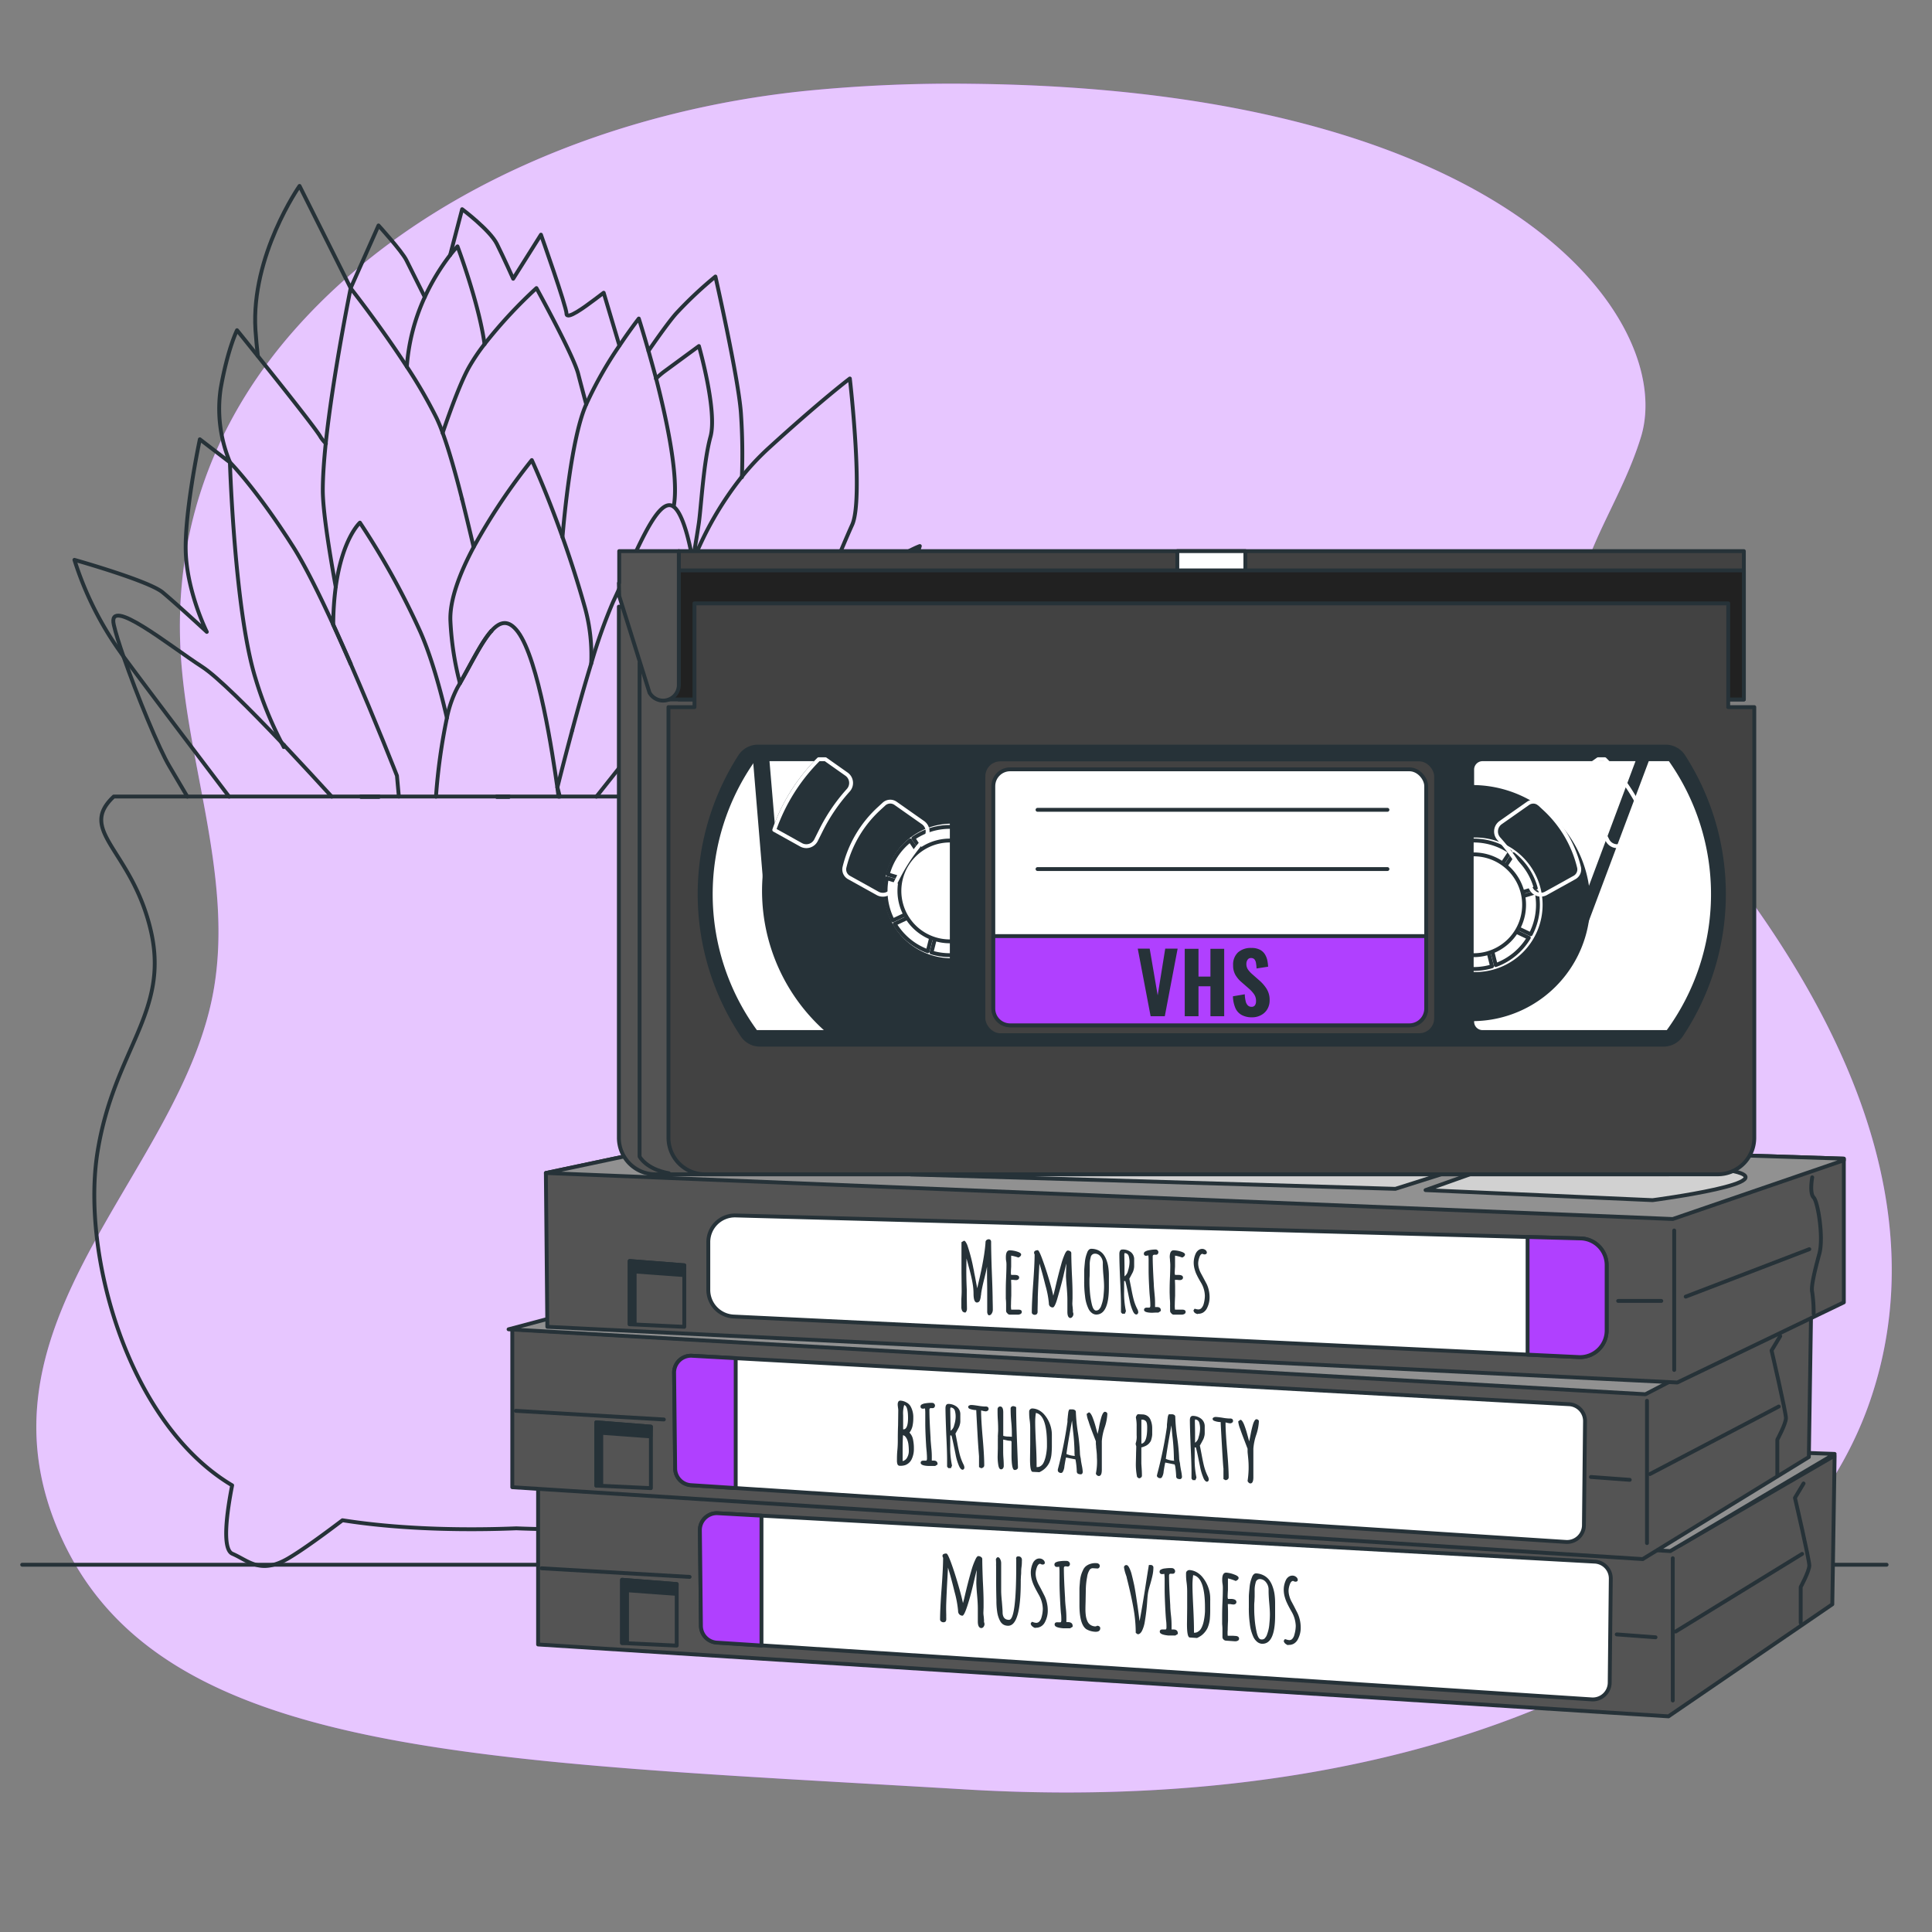 <svg xmlns="http://www.w3.org/2000/svg" viewBox="0 0 500 500"><rect x="0" y="0" width="500" height="500" fill="#808080" stroke="none"/><g id="freepik--background-simple--inject-134"><path d="M76.1,85.5c32.83-37.27,84.12-57.1,132.64-62a382.43,382.43,0,0,1,42.81-1.81c140.89,1.5,182.12,62.2,173.12,91.43s-34.47,47.22,2.25,87.69,77.94,101.17,57,161.88S376,470.6,250.05,463.11s-207.6-8.25-233.83-64.45,31.12-94.78,39.17-143c5-29.87-7.83-60-8.77-89.76C45.61,133.77,57.23,106.93,76.1,85.5Z" style="fill:#B040FF"></path><path d="M76.1,85.5c32.83-37.27,84.12-57.1,132.64-62a382.43,382.43,0,0,1,42.81-1.81c140.89,1.5,182.12,62.2,173.12,91.43s-34.47,47.22,2.25,87.69,77.94,101.17,57,161.88S376,470.6,250.05,463.11s-207.6-8.25-233.83-64.45,31.12-94.78,39.17-143c5-29.87-7.83-60-8.77-89.76C45.61,133.77,57.23,106.93,76.1,85.5Z" style="fill:#fff;opacity:0.7"></path></g><g id="freepik--Floor--inject-134"><line x1="5.74" y1="404.95" x2="488.25" y2="404.95" style="fill:none;stroke:#263238;stroke-linecap:round;stroke-linejoin:round"></line></g><g id="freepik--Plant--inject-134"><line x1="180.72" y1="171.08" x2="180.72" y2="171.07" style="fill:none;stroke:#263238;stroke-linecap:round;stroke-linejoin:round"></line><path d="M192,123.51v0a155,155,0,0,0-.24-16.47c-.6-9-6.61-35.47-6.61-35.47a102.84,102.84,0,0,0-10.22,9.62c-1.75,2-4.61,6-7.1,9.61" style="fill:none;stroke:#263238;stroke-linecap:round;stroke-linejoin:round"></path><path d="M109.93,76.87c-1.81-3.62-4.07-8.14-4.75-9.52-1.2-2.41-7.22-9-7.22-9L90.75,74.56,77.52,48.12s-12.61,18-11.41,37.25c.15,2.25.36,4.51.62,6.75" style="fill:none;stroke:#263238;stroke-linecap:round;stroke-linejoin:round"></path><path d="M116.5,66h0l3.1-11.86s7.21,5.41,9,9,4.21,9,4.21,9L140,60.73s6.61,18.64,6.61,20.44,4.81-1.8,7.22-3.6l2.4-1.81,4.06,13.64h0" style="fill:none;stroke:#263238;stroke-linecap:round;stroke-linejoin:round"></path><line x1="73.47" y1="193.33" x2="73.47" y2="192.8" style="fill:none;stroke:#263238;stroke-linecap:round;stroke-linejoin:round"></line><line x1="119.56" y1="129.14" x2="119.56" y2="129.13" style="fill:none;stroke:#263238;stroke-linecap:round;stroke-linejoin:round"></line><path d="M105.29,94.88h0a51.69,51.69,0,0,1,4.64-18A57.16,57.16,0,0,1,116.5,66h0c1.15-1.46,1.9-2.24,1.9-2.24s5.54,14.65,7,25.31" style="fill:none;stroke:#263238;stroke-linecap:round;stroke-linejoin:round"></path><path d="M131.77,206.18h-3.23m-9.48-29.4c3-5.26,5.59-10.66,8.13-13.5m-36.46,8.47c-1.46-3.36-3-6.77-4.49-10.08m11.87,44.51H93.38m21.17-94.13c2.35-6.9,4.85-13.51,6.85-17.06a50.71,50.71,0,0,1,4-5.94,122.37,122.37,0,0,1,13.43-14.49S148.45,92,149.65,96.8c.38,1.5,1.16,4.45,2.06,7.81M59.3,206.18c-7.37-9.72-21-27.67-27.35-36.29v0c-.23-.34-.47-.65-.69-1a85,85,0,0,1-12-24s19.24,5.41,22.85,8.42,11.41,10.22,11.41,10.22-4.81-9.62-5.41-19.84,3.61-30,3.61-30l7.82,6a35.69,35.69,0,0,1-2.41-19.23c1.81-10.22,4.21-15,4.21-15s2.32,2.86,5.43,6.75c6.14,7.66,15.4,19.31,16.2,20.9a10.49,10.49,0,0,0,1.37,1.68m151.78,58.63c12.47-4.41,18.15-4.41,18.15-4.41s-6,13.22-11.42,21.64c-2.54,3.95-7.06,10.15-11.16,15.62M169.76,98a20.84,20.84,0,0,1,2.12-1.83l9-6.61s4.81,16.84,3,23.44-2.41,18-3,22.24c-.47,3.27-1.29,8-1.63,9.92v0c-.09.43-.15.73-.16.83,0-.08.09-.27.2-.56h0a86.17,86.17,0,0,1,12.65-22v0a66.36,66.36,0,0,1,7-7.47c13.83-12.61,21-18,21-18s3.61,31.25.6,37.86S208,165.92,208,165.92s10.82-12.63,18.62-18,11.43-6.6,11.43-6.6-6.62,21.63-9,25.24c-.45.68-1.15,1.81-2,3.21v0" style="fill:none;stroke:#263238;stroke-linecap:round;stroke-linejoin:round"></path><path d="M154.34,206.18l15.74-19.83s2.94-4.67,7-10.3h0c1.15-1.61,2.38-3.29,3.66-5h0a97.19,97.19,0,0,1,8-9.36,149.36,149.36,0,0,1,16.82-14.43,77.74,77.74,0,0,1,0,28.85,69.33,69.33,0,0,1-2.4,8.89h0c-.78.63-1.58,1.26-2.4,1.93a263.42,263.42,0,0,1-27.13,19.23h19.88" style="fill:none;stroke:#263238;stroke-linecap:round;stroke-linejoin:round"></path><path d="M86.89,151.88c-2-11-3.35-20.3-3.35-25,0-3.43.3-7.63.76-12.15,1.87-17.65,6.45-40.14,6.45-40.14s7.67,9.72,14.54,20.31h0A124.73,124.73,0,0,1,113,108.22a40.38,40.38,0,0,1,1.57,3.83c1.59,4.34,3.3,10.35,5,17.08h0c1,4,2,8.18,3,12.45h0" style="fill:none;stroke:#263238;stroke-linecap:round;stroke-linejoin:round"></path><path d="M148.06,189.06v0" style="fill:none;stroke:#263238;stroke-linecap:round;stroke-linejoin:round"></path><path d="M145.57,139h0c.49-5.84,2.33-25.15,5.88-33.76.08-.2.17-.4.26-.6a100.08,100.08,0,0,1,8.61-15.2h0c2.76-4.14,5-7,5-7s1.08,3.36,2.51,8.4c.61,2.15,1.29,4.61,2,7.24,2.88,11.22,5.88,25.62,4.53,33" style="fill:none;stroke:#263238;stroke-linecap:round;stroke-linejoin:round"></path><path d="M153,171.71v0a46.36,46.36,0,0,0-1.54-14.18c-1.88-6.76-3.94-13.06-5.88-18.52h0c-4.26-12-7.95-19.94-7.95-19.94a157.93,157.93,0,0,0-15.07,22.56h0c-3.51,6.6-6.17,13.49-6,18.9a78.07,78.07,0,0,0,2.47,16.28c3-5.26,5.59-10.66,8.13-13.5" style="fill:none;stroke:#263238;stroke-linecap:round;stroke-linejoin:round"></path><path d="M144.25,203.75a0,0,0,0,0,0,0" style="fill:none;stroke:#263238;stroke-linecap:round;stroke-linejoin:round"></path><line x1="131.77" y1="206.18" x2="128.54" y2="206.18" style="fill:none;stroke:#263238;stroke-linecap:round;stroke-linejoin:round"></line><line x1="98.11" y1="206.18" x2="93.38" y2="206.18" style="fill:none;stroke:#263238;stroke-linecap:round;stroke-linejoin:round"></line><path d="M90.73,171.75c6.53,15,12,29,12,29l.49,5.4" style="fill:none;stroke:#263238;stroke-linecap:round;stroke-linejoin:round"></path><path d="M86.24,161.67c-3.75-8.17-7.51-15.72-10.51-20.39-.65-1-1.27-2-1.89-2.91-8.59-13-14.34-18.74-14.34-18.74s1.2,38.47,6.61,55.89a95.34,95.34,0,0,0,6.68,16.56s0,0,0,0c.22.41.44.84.67,1.23" style="fill:none;stroke:#263238;stroke-linecap:round;stroke-linejoin:round"></path><path d="M115.66,185.79c-1.7-7.36-4-15.73-6.88-22.28a199.58,199.58,0,0,0-15.63-28.25s-4.52,4-6.26,16.62a76.1,76.1,0,0,0-.65,9.79c1.52,3.31,3,6.72,4.49,10.08" style="fill:none;stroke:#263238;stroke-linecap:round;stroke-linejoin:round"></path><line x1="98.11" y1="206.18" x2="93.38" y2="206.18" style="fill:none;stroke:#263238;stroke-linecap:round;stroke-linejoin:round"></line><path d="M177.06,176.05h0a81.4,81.4,0,0,0,3.24-11.93c.6-4.22.15-11.77-1-18.63h0c0-.09,0-.17,0-.26v0c-1.14-6.69-2.91-12.66-5-14.13-4.21-3-10.21,13.22-15.62,24.64a135.09,135.09,0,0,0-5.68,16v0c-1.76,5.74-3.49,11.93-4.93,17.33v0c-2.15,8-3.7,14.23-3.81,14.69a0,0,0,0,0,0,0l.62,2.41" style="fill:none;stroke:#263238;stroke-linecap:round;stroke-linejoin:round"></path><line x1="131.77" y1="206.18" x2="128.54" y2="206.18" style="fill:none;stroke:#263238;stroke-linecap:round;stroke-linejoin:round"></line><path d="M119.06,176.78l-.66,1.15a29.3,29.3,0,0,0-2.74,7.86,151.73,151.73,0,0,0-2.83,20.39" style="fill:none;stroke:#263238;stroke-linecap:round;stroke-linejoin:round"></path><path d="M144.55,206.18c-.1-.84-.2-1.64-.31-2.41-1.2-8.4-4.81-33-10.21-40.26-2.43-3.24-4.62-2.72-6.84-.23" style="fill:none;stroke:#263238;stroke-linecap:round;stroke-linejoin:round"></path><path d="M173.6,206.18A263.42,263.42,0,0,0,200.73,187c.82-.67,1.62-1.3,2.4-1.93h0c10.34-8.17,18.21-12.72,23.84-15.27v0c7.51-3.4,11-3.21,11-3.21s-.65,2.69-1.92,6.81A128.72,128.72,0,0,1,226,197.77a55.18,55.18,0,0,1-5.93,8.41" style="fill:none;stroke:#263238;stroke-linecap:round;stroke-linejoin:round"></path><path d="M48.49,206.18c-1.61-2.71-3.24-5.51-4.61-7.81-2.71-4.51-8.46-18.48-11.93-28.48v0c-1.15-3.33-2.05-6.21-2.49-8.16-1.81-7.82,14.43,5.41,22.83,10.82,3.9,2.5,12.45,11.07,20.51,19.55,0,0,0,0,0,0,.22.24.45.47.67.7,4.7,5,9.17,9.85,12.39,13.38" style="fill:none;stroke:#263238;stroke-linecap:round;stroke-linejoin:round"></path><path d="M207.72,384.08c-.17.11-.35.22-.54.32,1.29,6.55,2.75,16.51-.06,17.71-4.21,1.81-7.2,5.41-14.42,1.21a171.25,171.25,0,0,1-14.07-9.88c-16.52,2.61-34.14,2.53-45,2.09-10.89.44-28.5.52-45-2.09-4.71,3.57-10.4,7.74-14.06,9.88-7.22,4.2-10.22.6-14.43-1.21-2.8-1.2-1.35-11.16-.06-17.71l-.54-.32C33.05,367.85,21,324.58,25.24,298.13S43.88,262.08,39.07,241s-19.24-25.85-9.62-34.86H237.78c9.62,9-4.81,13.82-9.61,34.86s9.61,30.65,13.81,57.09S234.17,367.85,207.72,384.08Z" style="fill:none;stroke:#263238;stroke-linecap:round;stroke-linejoin:round"></path></g><g id="freepik--videotape-4--inject-134"><path d="M139.26,384.7v40.89l292.54,18.6,42.4-29,.6-38.47-40,23.22a22.66,22.66,0,0,1-5.58,1.12C427,401,139.26,384.7,139.26,384.7Z" style="fill:#545454;stroke:#263238;stroke-linecap:round;stroke-linejoin:round"></path><path d="M181.13,396l.27,24.75a4.38,4.38,0,0,0,4.1,4.32L411.93,439.8a4.38,4.38,0,0,0,4.66-4.33l.28-26.9a4.37,4.37,0,0,0-4.13-4.42l-227-12.53A4.38,4.38,0,0,0,181.13,396Z" style="fill:#fff;stroke:#263238;stroke-linecap:round;stroke-linejoin:round"></path><polygon points="175.13 425.88 175.13 409.96 160.99 408.85 160.99 425.21 175.13 425.88" style="fill:none;stroke:#263238;stroke-linecap:round;stroke-linejoin:round"></polygon><polygon points="162.28 425.09 162.28 411.56 175.02 412.49 175.13 409.96 160.99 408.85 160.99 425.21 162.28 425.09" style="fill:#263238;stroke:#263238;stroke-linecap:round;stroke-linejoin:round"></polygon><path d="M197.07,392.25l-11.32-.63a4.38,4.38,0,0,0-4.62,4.42l.27,24.75a4.38,4.38,0,0,0,4.1,4.32l11.57.75Z" style="fill:#B040FF;stroke:#263238;stroke-linecap:round;stroke-linejoin:round"></path><line x1="432.91" y1="403.27" x2="432.91" y2="440.09" style="fill:none;stroke:#263238;stroke-linecap:round;stroke-linejoin:round"></line><line x1="433.66" y1="422.24" x2="466.39" y2="402.15" style="fill:none;stroke:#263238;stroke-linecap:round;stroke-linejoin:round"></line><path d="M466.76,383.92l-2.23,3.72s3.72,16,3.72,17.49-2.23,5.58-2.23,5.58V420" style="fill:none;stroke:#263238;stroke-linecap:round;stroke-linejoin:round"></path><line x1="140.16" y1="405.87" x2="178.47" y2="408.1" style="fill:none;stroke:#263238;stroke-linecap:round;stroke-linejoin:round"></line><line x1="418.41" y1="422.98" x2="428.45" y2="423.73" style="fill:none;stroke:#263238;stroke-linecap:round;stroke-linejoin:round"></line><polygon points="474.8 376.27 199.47 366.5 139.25 384.7 432.27 401.42 474.8 376.27" style="fill:#919191;stroke:#263238;stroke-linecap:round;stroke-linejoin:round"></polygon><polygon points="259.72 374.11 236.09 384.9 360.35 389.73 382.48 380.56 259.72 374.11" style="fill:#d1d1d1;stroke:#263238;stroke-linecap:round;stroke-linejoin:round"></polygon><path d="M387.64,381l-19.54,9.17,58.25,3.37s36.51-6.27,19.18-10.13Z" style="fill:#d1d1d1;stroke:#263238;stroke-linecap:round;stroke-linejoin:round"></path><path d="M254.85,373.46l-53.42-3s-21.38,2.91-28,5.82.74,5.81,9.22,5.81,48.67,2.33,48.67,2.33Z" style="fill:#d1d1d1;stroke:#263238;stroke-linecap:round;stroke-linejoin:round"></path><path d="M253.06,419.61v-3.35c0-.87-.06-2-.19-3.44-.14-1.59-.2-2.69-.2-3.28l.05-1.62c0-.47.05-1,.05-1.59-.07.22-.36,1.4-.86,3.55s-1,4-1.57,5.75-1,2.53-1.28,2.51a1.2,1.2,0,0,1-.8-.36,1.18,1.18,0,0,1-.3-.84,27.76,27.76,0,0,0-.93-5q-.93-3.81-1.69-6.24l-.16,2.95c-.14,2.48-.23,4.55-.29,6.2s0,2.71,0,3.3a2.38,2.38,0,0,0,0,.39V419a1,1,0,0,1-.18.65.83.83,0,0,1-.69.18.8.8,0,0,1-.49-.23.6.6,0,0,1-.24-.45q0-2.67.39-8t.4-8a.88.88,0,0,1-.16-.51.48.48,0,0,1,.3-.46,1.37,1.37,0,0,1,.72-.12c.23,0,.65.86,1.26,2.54s1.22,3.59,1.83,5.7,1,3.65,1.18,4.58c.14-.46.25-.89.34-1.28l.15-.62q.84-3.6,1.68-6.5a17.25,17.25,0,0,1,1-2.76c.31-.71.6-1.06.86-1a1.19,1.19,0,0,1,.67.24.63.63,0,0,1,.3.53c0,1.26.05,3.14.15,5.66.13,2.35.19,4.17.19,5.46l0,1.38-.05,1.38a7,7,0,0,0,.08.95l.08.92c0,.16,0,.28,0,.37s0,.14,0,.16a1.87,1.87,0,0,1,.13.51,1.19,1.19,0,0,1-.26.76.71.71,0,0,1-.63.3Q253.06,421.23,253.06,419.61Z" style="fill:#263238"></path><path d="M259.68,420.44a2.37,2.37,0,0,1-.81-.85,7.08,7.08,0,0,1-.81-2.54,18.55,18.55,0,0,1-.19-2.89q-.08-2.84-.08-6.91l0-2a3.19,3.19,0,0,1,0-.52c0-.67-.05-1.07-.05-1.21.16-.36.34-.53.55-.51s.4.18.56.51a2.18,2.18,0,0,1,.25,1v7.12q0,1.05.18,2.79c.12,1.43.19,2.36.19,2.78,0,1.29.55,2,1.64,2q1.89.14,1.89-13.95v-1.7a.75.75,0,0,1,.12-.66.75.75,0,0,1,.56-.1.75.75,0,0,1,.53.23.86.86,0,0,1,.25.48,3.77,3.77,0,0,1,0,.6c0,.28,0,.72-.08,1.33a9.43,9.43,0,0,0-.1,1.3,8.49,8.49,0,0,1-.06,1.07l-.05,1.09v.21a.88.88,0,0,1,0,.24q0,11.61-3.38,11.39A2.36,2.36,0,0,1,259.68,420.44Z" style="fill:#263238"></path><path d="M267.12,420.86a1.09,1.09,0,0,1-.38-.7l.29-.43a2.05,2.05,0,0,1,.5.14,3.45,3.45,0,0,0,.6.12,1.06,1.06,0,0,0,.85-.36,2.44,2.44,0,0,0,.56-1.06,8.35,8.35,0,0,0,.34-2.23,7.74,7.74,0,0,0-1.1-3.71l-.29-.52c-.33-.6-.61-1.13-.83-1.6a9.93,9.93,0,0,1-.58-1.5,7.17,7.17,0,0,1-.31-2.07,6,6,0,0,1,.52-2.37,2.23,2.23,0,0,1,.75-.93,1.59,1.59,0,0,1,1.08-.3,1.51,1.51,0,0,1,.88.36,1,1,0,0,1,.4.75.4.4,0,0,1-.18.35.7.7,0,0,1-.44.1,1,1,0,0,1-.55-.2c-.39,0-.69.32-.92,1a5.2,5.2,0,0,0-.29,1.5,5.32,5.32,0,0,0,.24,1.55,7.77,7.77,0,0,0,.6,1.44l.58,1.08.91,1.79a8.07,8.07,0,0,1,.59,1.74,8.9,8.9,0,0,1,.22,2,6.3,6.3,0,0,1-.73,3,2.67,2.67,0,0,1-1,1.1,2.52,2.52,0,0,1-1.48.35v.08A2,2,0,0,1,267.12,420.86Z" style="fill:#263238"></path><path d="M272.94,420.42q0-.63.81-.57l.29,0,.26,0c.14,0,.24,0,.29-.11a1,1,0,0,0,.08-.46c0-.3,0-.76-.05-1.39-.06-.43-.12-1.18-.19-2.27q-.23-4-.23-6.06c0-.48,0-.93,0-1.33l0-1.33a11.54,11.54,0,0,0-.08-1.45,2.29,2.29,0,0,1-.6.07.6.6,0,0,1-.63-.67.62.62,0,0,1,.39-.53,2.75,2.75,0,0,1,1-.27,9.37,9.37,0,0,1,1.86-.08.85.85,0,0,1,.76.78.73.73,0,0,1-.17.49.52.52,0,0,1-.44.18.92.92,0,0,1-.26-.05h-.21a.53.53,0,0,0-.38.09.65.65,0,0,0-.11.43q0,2.54.31,7.66,0,.94.21,2.79a22.13,22.13,0,0,1,.13,2.46v1a3.17,3.17,0,0,1,.52,0c.74.05,1.1.38,1.1,1V421l-.65.4a.87.87,0,0,0-.17,0l-.54,0c-.56,0-.91,0-1.07,0C273.7,421.26,272.94,421,272.94,420.42Z" style="fill:#263238"></path><path d="M282.11,422.06a4.83,4.83,0,0,1-1-.45q-1.75-1.25-1.75-6.27V413.2c0-.7,0-1.32,0-1.87s.06-1.15.11-1.79a9.49,9.49,0,0,1,.24-1.64,7.14,7.14,0,0,1,.52-1.42,2.84,2.84,0,0,1,.77-1.12,3.52,3.52,0,0,1,1.19-.63,4,4,0,0,1,1.62-.18.94.94,0,0,1,.6.23.63.63,0,0,1,.21.48.64.64,0,0,1-.17.46.55.55,0,0,1-.4.21l-1.23-.08a1,1,0,0,0-.92.59,4.49,4.49,0,0,0-.55,1.66,19.45,19.45,0,0,0-.34,3.12v.13l-.05,2.51c0,.74-.05,1.59-.05,2.53A12.25,12.25,0,0,0,281,418a5.15,5.15,0,0,0,.44,1.6,2.14,2.14,0,0,0,1.07,1.09,2.48,2.48,0,0,0,.87.22.9.9,0,0,0,.57-.17,1,1,0,0,1,.57.18.55.55,0,0,1,.22.45c0,.68-.48,1-1.44.92A5.3,5.3,0,0,1,282.11,422.06Z" style="fill:#263238"></path><path d="M293.93,422.59a36.35,36.35,0,0,0-.57-6.27q-.56-3.26-1.76-8c0-.18-.12-.46-.24-.83a9.41,9.41,0,0,1-.47-1.89.54.54,0,0,1,.2-.41.58.58,0,0,1,.43-.15c.26,0,.5.25.73.71a8.19,8.19,0,0,1,.63,1.73q.28,1.08.63,2.67c.21,1,.46,2.55.76,4.63l.15,1,.32,2.35c.07.65.13,1.12.18,1.4.37-1.89.84-4.64,1.41-8.22.47-3.08.81-5.17,1-6.29l.57,0a.69.69,0,0,1,.42.2.61.61,0,0,1,.18.42,9.72,9.72,0,0,1-.22,2c-.15.72-.37,1.57-.66,2.56s-.41,1.5-.49,1.93-.15,1.12-.22,2.05a51.05,51.05,0,0,1-.66,5.64,8.06,8.06,0,0,1-.75,2.33c-.32.55-.68.81-1.08.79Z" style="fill:#263238"></path><path d="M300.15,422.28q0-.63.81-.57l.29,0,.26,0c.14,0,.24,0,.29-.11a1,1,0,0,0,.08-.46c0-.3,0-.76-.05-1.39-.06-.43-.12-1.18-.19-2.27q-.22-4-.23-6.06c0-.48,0-.93,0-1.33l0-1.33a11.54,11.54,0,0,0-.08-1.45,2.85,2.85,0,0,1-.6.07.6.6,0,0,1-.63-.67.61.61,0,0,1,.4-.53,2.64,2.64,0,0,1,1-.27,9.37,9.37,0,0,1,1.86-.08.85.85,0,0,1,.76.78.73.73,0,0,1-.17.49.52.52,0,0,1-.44.18.92.92,0,0,1-.26,0h-.21a.53.53,0,0,0-.38.09.65.65,0,0,0-.11.43q0,2.54.31,7.66,0,.94.21,2.79a22.13,22.13,0,0,1,.13,2.46v1a3.17,3.17,0,0,1,.52,0c.74,0,1.1.38,1.1,1v.16l-.65.4H304l-.54,0c-.56,0-.91,0-1.07,0C300.91,423.12,300.15,422.81,300.15,422.28Z" style="fill:#263238"></path><path d="M307.19,420.3l.05-4.13c0-1.22,0-2.59,0-4.1,0-.56,0-1.43-.16-2.6s-.13-2.06-.13-2.34a.73.73,0,0,1,.29-.58.84.84,0,0,1,.63-.22,4.31,4.31,0,0,1,1.76.52,5.41,5.41,0,0,1,1.51,1.24,8.89,8.89,0,0,1,1.83,3.64,8,8,0,0,1,.23,1.92,6.22,6.22,0,0,1,0,.63l0,.7v1.44a25.94,25.94,0,0,1-.1,2.64,8.17,8.17,0,0,1-.6,2.28A5.5,5.5,0,0,1,311,423.2a6.56,6.56,0,0,1-1.21.71l-1.88-.13C307.42,423.75,307.19,422.59,307.19,420.3Zm2.8,2a2.17,2.17,0,0,0,.76-.69,4.74,4.74,0,0,0,.48-1,7.15,7.15,0,0,0,.33-1.22,15.46,15.46,0,0,0,.29-2.39c0-.2,0-.51,0-.91,0-5.27-1-8.08-3.06-8.45a18,18,0,0,0-.18,2.71c0,1.1.07,3,.21,5.77q.18,3.64.18,5.79v.63A1.63,1.63,0,0,0,310,422.31Z" style="fill:#263238"></path><path d="M316.68,424.33a.88.88,0,0,1-.31-.6v-1.2c0-.16,0-.34,0-.55,0-.37,0-.93-.08-1.68l0-1.68c0-.86,0-2.13.08-3.82.07-1.51.1-2.78.1-3.81,0-.24,0-.61-.08-1.1s-.08-.88-.08-1.11c0-1.24.37-1.83,1.1-1.78a7.27,7.27,0,0,1,2,.48c.76.27,1.14.57,1.14.88a.6.6,0,0,1-.22.47,1.46,1.46,0,0,1-.54.32,11.45,11.45,0,0,0-2-.66c0,.26,0,.64,0,1.13,0,.7,0,1.32,0,1.88-.06.83-.08,1.46-.08,1.88l.08.42h.41c.14,0,.32,0,.53,0,.83.05,1.25.33,1.25.81a.57.57,0,0,1-.23.47.9.9,0,0,1-.6.16,4.54,4.54,0,0,1-.74-.11l-.65,0c0,.46.05,1.12.05,2s0,1.66,0,2.35c-.06,1.07-.08,1.86-.08,2.38a7.41,7.41,0,0,0,0,1.47l.86,0c.3,0,.66,0,1.08.05.66,0,1,.28,1,.7a.56.56,0,0,1-.33.53,1.44,1.44,0,0,1-.8.15l-2.22-.16A.92.92,0,0,1,316.68,424.33Z" style="fill:#263238"></path><path d="M325.32,424.88a3.69,3.69,0,0,1-.94-1.23,11,11,0,0,1-.94-3.54,26.13,26.13,0,0,1-.24-3.45,3.74,3.74,0,0,1,0-.52v-.47c0-.09,0-.13,0-.13v-.47l0-1.83c0-.56.09-1.44.21-2.66a8.83,8.83,0,0,1,.6-2.39,1.84,1.84,0,0,1,.47-.77.89.89,0,0,1,.66-.23,4.81,4.81,0,0,1,1.88.51,4.3,4.3,0,0,1,1.41,1.16,6.27,6.27,0,0,1,.89,1.67,9.88,9.88,0,0,1,.53,2.06,17.48,17.48,0,0,1,.15,2.34v.21q0,.81,0,1.47l0,1.49c0,5-1.16,7.46-3.5,7.3A2.22,2.22,0,0,1,325.32,424.88Zm2-.91a2.25,2.25,0,0,0,.6-1,9.82,9.82,0,0,0,.6-2.84,22.87,22.87,0,0,0,.13-2.29c0-.79-.06-1.82-.18-3.1s-.16-2.36-.16-3v-.47a3,3,0,0,0-.67-1.78,2.06,2.06,0,0,0-1.5-.83,1.09,1.09,0,0,0-1.18.94,6.92,6.92,0,0,0-.26,2.07q0,.51,0,.84v.71l-.05,1.2a10.93,10.93,0,0,0-.06,1.2c0,.94,0,1.88.08,2.8a24.56,24.56,0,0,0,.52,3.86c.28,1.31.69,2,1.23,2A1.13,1.13,0,0,0,327.34,424Z" style="fill:#263238"></path><path d="M332.61,425.34a1.07,1.07,0,0,1-.38-.71l.29-.42a1.91,1.91,0,0,1,.5.13,3.45,3.45,0,0,0,.6.12,1,1,0,0,0,.85-.36A2.38,2.38,0,0,0,335,423a8.28,8.28,0,0,0,.34-2.22,7.81,7.81,0,0,0-1.1-3.72l-.29-.51c-.33-.6-.61-1.13-.83-1.6a9.66,9.66,0,0,1-.58-1.51,7.05,7.05,0,0,1-.31-2.06,5.94,5.94,0,0,1,.52-2.37,2.21,2.21,0,0,1,.74-.93,1.7,1.7,0,0,1,1.09-.31,1.51,1.51,0,0,1,.88.36,1,1,0,0,1,.4.75.4.4,0,0,1-.18.36.79.79,0,0,1-.45.1,1.12,1.12,0,0,1-.54-.2c-.39,0-.69.31-.92,1a5.2,5.2,0,0,0-.29,1.5,5.25,5.25,0,0,0,.24,1.54,6.22,6.22,0,0,0,.6,1.44l.58,1.09.91,1.79a8.65,8.65,0,0,1,.59,1.74,8.9,8.9,0,0,1,.22,2,6.26,6.26,0,0,1-.73,3,2.76,2.76,0,0,1-1,1.11,2.45,2.45,0,0,1-1.48.34v.08A1.77,1.77,0,0,1,332.61,425.34Z" style="fill:#263238"></path></g><g id="freepik--videotape-3--inject-134"><path d="M132.58,344v40.89l292.55,18.6,43-26.41.59-38.47L428.1,359.17a22.66,22.66,0,0,1-5.58,1.12C420.29,360.29,132.58,344,132.58,344Z" style="fill:#545454;stroke:#263238;stroke-linecap:round;stroke-linejoin:round"></path><path d="M174.46,355.29l.27,24.75a4.38,4.38,0,0,0,4.1,4.32l226.43,14.69a4.37,4.37,0,0,0,4.66-4.32l.28-26.91a4.36,4.36,0,0,0-4.13-4.41l-227-12.54A4.37,4.37,0,0,0,174.46,355.29Z" style="fill:#fff;stroke:#263238;stroke-linecap:round;stroke-linejoin:round"></path><path d="M232.23,378.82a2.67,2.67,0,0,1-.1-.84c0-.71,0-1.57.1-2.6s.12-1.86.12-2.63,0-2.17.07-3.9l.05-3.88a4.31,4.31,0,0,0-.07-.67l-.07-.62v-.12a1.49,1.49,0,0,1,.17-.83.64.64,0,0,1,.64-.24,3.41,3.41,0,0,1,1.4.44,2.68,2.68,0,0,1,1.1,1,5.74,5.74,0,0,1,.72,3,9.67,9.67,0,0,1-.22,2.21,4.62,4.62,0,0,1-.77,1.63,3.35,3.35,0,0,1,.9,1.68,11,11,0,0,1,.24,2.5,6,6,0,0,1-.52,2.58,3,3,0,0,1-1.72,1.64,4.1,4.1,0,0,1-1.38.18A.64.64,0,0,1,232.23,378.82Zm2.53-1.6a3.33,3.33,0,0,0,.44-1.72,12.38,12.38,0,0,0-.12-1.83,5.31,5.31,0,0,0-.26-1,3.23,3.23,0,0,0-.43-.77,1.22,1.22,0,0,0-.69-.48c-.06.93-.1,2.17-.1,3.71,0,.1,0,.41,0,.93l0,.84a.08.08,0,0,0,0,.07v1.16A1.74,1.74,0,0,0,234.76,377.22ZM235,367c0-2.11-.34-3.24-1-3.37a7.7,7.7,0,0,0-.27,2.64v3.64C234.53,370,235,369,235,367Z" style="fill:#263238"></path><path d="M238.27,378.58c0-.4.26-.58.77-.56l.27,0,.24,0a.27.27,0,0,0,.27-.11.87.87,0,0,0,.08-.44c0-.27,0-.71-.05-1.3,0-.4-.11-1.11-.17-2.12-.15-2.52-.22-4.42-.22-5.69,0-.46,0-.88,0-1.26l0-1.25a10.46,10.46,0,0,0-.07-1.36,2,2,0,0,1-.57.07.54.54,0,0,1-.59-.61.59.59,0,0,1,.37-.5,2.61,2.61,0,0,1,.94-.28,9.17,9.17,0,0,1,1.74-.11.72.72,0,0,1,.51.24.69.69,0,0,1,0,.94.47.47,0,0,1-.41.18.55.55,0,0,1-.24,0H241a.47.47,0,0,0-.36.09.56.56,0,0,0-.11.4q0,2.38.3,7.19c0,.59.09,1.47.19,2.62a19.68,19.68,0,0,1,.13,2.32V378h.49c.69,0,1,.34,1,.91V379l-.61.39h-1.68C239,379.35,238.27,379.07,238.27,378.58Z" style="fill:#263238"></path><path d="M248.06,379.06a14,14,0,0,1-.76-2.67l-.17-.85c-.48-2.36-.78-3.71-.91-4.05h-.3c0,.47,0,.91,0,1.3v1.35a22.37,22.37,0,0,0,.46,5.16l-.27.65-.69,0-.31-.39,0-1.64q0-2.22-.22-6.73-.19-4.8-.2-6.72,0-1.17.81-1.14a3.53,3.53,0,0,1,2.18.8,2.46,2.46,0,0,1,.85,2v1.72a3.13,3.13,0,0,1-.13.84,3.45,3.45,0,0,1-.27.76l-.46.86-.4.72.13.6.34,1.76c.23,1.27.45,2.31.66,3.11a13.43,13.43,0,0,0,.79,2.17l.15.31a2,2,0,0,1,.24.79.64.64,0,0,1-.14.43.45.45,0,0,1-.4.16C248.68,380.27,248.36,379.86,248.06,379.06Zm-1.12-10.23a7.15,7.15,0,0,0,.38-2.23,5.46,5.46,0,0,0-.19-1.48,1.21,1.21,0,0,0-.41-.62,1.23,1.23,0,0,0-.7-.25l-.05.12-.05.22.05,2.9c0,.86.05,1.79.05,2.79A2.27,2.27,0,0,0,246.94,368.83Z" style="fill:#263238"></path><path d="M253.37,379.68l0-1q0-.42,0-.93l0-.84c0-.18-.18-2-.37-5.4s-.31-5.61-.35-6.58a4.78,4.78,0,0,1-1.82-.38.6.6,0,0,1-.27-.46.41.41,0,0,1,.26-.34.94.94,0,0,1,.53-.14c.46,0,1,.09,1.67.18a14.91,14.91,0,0,0,1.67.21h.4c.51,0,.76.23.76.62a.53.53,0,0,1-.25.47.84.84,0,0,1-.56.16,3.7,3.7,0,0,1-.64-.11l-.49-.12,0,.12,0,.12q0,2.19.42,7,.39,4.51.39,7a.64.64,0,0,1-.26.5.82.82,0,0,1-.58.2Z" style="fill:#263238"></path><path d="M261.78,376.43l0-1.4,0-1.13v-.32c0-.13,0-.28,0-.46a.19.19,0,0,0-.07-.13.19.19,0,0,1-.07-.13v0a1.34,1.34,0,0,1-.45,0,4.05,4.05,0,0,1-.78-.14l-.79-.16v2.83c0,.42,0,1.1.07,2s.08,1.57.08,2a1,1,0,0,1-.2.62.57.57,0,0,1-.52.25c-.31,0-.53-.33-.66-.94a12.49,12.49,0,0,1-.2-2.45l.05-2q0-.84,0-1.77v-.77a2.66,2.66,0,0,0,0-.51v-.13l.08-1.42c0-.62,0-1.55-.08-2.78s-.07-2.16-.07-2.78a.69.69,0,0,1,.2-.51.6.6,0,0,1,.49-.2c.52,0,.78.53.78,1.52l0,3c0,.92,0,1.94,0,3.07a4.5,4.5,0,0,0,1.32.19l.91.05a.79.79,0,0,0,0-.3c0-.78,0-1.95-.15-3.49s-.17-2.63-.17-3.53a.54.54,0,0,1,.21-.44.7.7,0,0,1,.51-.16,1.49,1.49,0,0,1,.49.14l.22.11q0,3.5.24,9.33l.23,6.24a.6.6,0,0,1-.26.52.9.9,0,0,1-.6.17C262.06,380.5,261.78,379.14,261.78,376.43Z" style="fill:#263238"></path><path d="M266.57,377.65l.05-3.88c0-1.15,0-2.43,0-3.86,0-.52,0-1.34-.15-2.44s-.12-1.93-.12-2.2a.71.71,0,0,1,.27-.55.79.79,0,0,1,.59-.21,3.87,3.87,0,0,1,1.66.46,4.79,4.79,0,0,1,1.41,1.14,8.06,8.06,0,0,1,1.72,3.38,7.51,7.51,0,0,1,.22,1.8c0,.21,0,.41,0,.59l0,.66v1.36a22.82,22.82,0,0,1-.1,2.47,7.12,7.12,0,0,1-.56,2.16,5.17,5.17,0,0,1-1.43,1.78A6,6,0,0,1,269,381l-1.77-.09C266.79,380.88,266.57,379.8,266.57,377.65Zm2.63,1.84a2.18,2.18,0,0,0,.72-.67,4.93,4.93,0,0,0,.45-1,7.91,7.91,0,0,0,.31-1.15,13.84,13.84,0,0,0,.27-2.25c0-.2,0-.48,0-.86,0-4.95-1-7.58-2.87-7.89a16.08,16.08,0,0,0-.17,2.55c0,1,.06,2.84.19,5.42.12,2.28.17,4.1.17,5.44v.59A1.59,1.59,0,0,0,269.2,379.49Z" style="fill:#263238"></path><path d="M278.94,381.38a.73.73,0,0,1-.27-.65,20.43,20.43,0,0,0-.25-2.52l-.09-.52-2.44-.49c-.1.37-.24,1.13-.42,2.26A3.36,3.36,0,0,1,275,381a.58.58,0,0,1-.5.2A1,1,0,0,1,274,381a.59.59,0,0,1-.24-.47l0-.12,0-.1A107.27,107.27,0,0,0,276.26,368c0-.07,0-.18,0-.33s0-.38.05-.68c.05-.6.11-1.08.16-1.44a1.77,1.77,0,0,1,.29-.8l.83,0a1.12,1.12,0,0,1,.59.19.54.54,0,0,1,.25.47A45.08,45.08,0,0,0,279,371a49.05,49.05,0,0,1,.5,5.33,5.86,5.86,0,0,0,.12.77,4.72,4.72,0,0,1,.12.75c0,.11.08.61.25,1.48a11,11,0,0,1,.22,1.54v0c0,.36-.13.59-.39.67A1.71,1.71,0,0,1,278.94,381.38Zm-.86-5.5a52.4,52.4,0,0,0-.39-5.67l-.25-2.57c-.7,3.81-1.19,6.7-1.45,8.65a6.14,6.14,0,0,0,2.16.5A4.74,4.74,0,0,1,278.08,375.88Z" style="fill:#263238"></path><path d="M283.61,381.36a15.8,15.8,0,0,0,.27-4.16,16.09,16.09,0,0,0-.12-1.88l-.08-.71c0-.45-.07-.79-.07-1V373l-.9-2.33c-.43-1.13-.78-2.08-1-2.85a6.92,6.92,0,0,1-.47-1.79v-.13l.57-.39c.28.05.57.43.88,1.13a23.17,23.17,0,0,1,.88,2.65c.31,1.14.47,1.75.47,1.82a18.17,18.17,0,0,0,.4-1.83,24.64,24.64,0,0,1,.66-2.74c.28-.79.57-1.18.86-1.17a.72.72,0,0,1,.43.17.47.47,0,0,1,.19.38,13,13,0,0,1-.69,3.51,14.17,14.17,0,0,0-.74,3.55v7.4c0,1.1-.27,1.63-.81,1.61A.87.87,0,0,1,283.61,381.36Z" style="fill:#263238"></path><path d="M294.28,382.25a16.21,16.21,0,0,1-.32-3.63l.05-2.18c0-.65.05-1.38.05-2.19a1.59,1.59,0,0,1-.15-.62v-.07a5.39,5.39,0,0,0,.25-2.11l0-1.12c0-.36,0-.77,0-1.21a10.58,10.58,0,0,0-.2-2.29,1.51,1.51,0,0,1,.25-.59.45.45,0,0,1,.41-.24l1.09.05a2.36,2.36,0,0,1,1.2.37,2.13,2.13,0,0,1,.79.91,5.52,5.52,0,0,1,.49,2.41c0,.65,0,1.17,0,1.55a5.57,5.57,0,0,1-.25,1.29,1.51,1.51,0,0,1-.21.51,5.15,5.15,0,0,1-.38.49,3,3,0,0,1-1.13.73,3.73,3.73,0,0,1-.84.28v2.63l0,1.58.05.76c.07.92.1,1.7.1,2.34a.58.58,0,0,1-.25.49.81.81,0,0,1-.56.19Zm2.61-12.75a6.16,6.16,0,0,0-.08-1.11,1.73,1.73,0,0,0-.19-.49,1.08,1.08,0,0,0-.37-.33,1.34,1.34,0,0,0-.59-.17s-.09,0-.27,0v1.4c0,1,0,1.83,0,2.58s0,1.41,0,1.68v.56C296.4,373.48,296.89,372.12,296.89,369.5Z" style="fill:#263238"></path><path d="M304.66,382.64a.73.73,0,0,1-.27-.65,22.68,22.68,0,0,0-.25-2.52L304,379l-2.43-.49c-.1.37-.24,1.13-.42,2.26a3.33,3.33,0,0,1-.47,1.58.56.56,0,0,1-.49.2.91.91,0,0,1-.54-.21.6.6,0,0,1-.25-.47l.05-.12,0-.1A107.27,107.27,0,0,0,302,369.26a2.33,2.33,0,0,1,0-.33c0-.16,0-.38.05-.68.05-.6.1-1.08.16-1.44a1.9,1.9,0,0,1,.28-.8l.84,0a1.15,1.15,0,0,1,.59.19.55.55,0,0,1,.24.47,45.38,45.38,0,0,0,.52,5.58,48.29,48.29,0,0,1,.49,5.33,5,5,0,0,0,.13.77,4.72,4.72,0,0,1,.12.75c0,.11.08.61.24,1.48a11.61,11.61,0,0,1,.23,1.54v0a.62.62,0,0,1-.4.67A1.67,1.67,0,0,1,304.66,382.64Zm-.86-5.5a52.8,52.8,0,0,0-.4-5.67l-.24-2.57c-.71,3.81-1.19,6.7-1.45,8.65a6.07,6.07,0,0,0,2.16.5A4.74,4.74,0,0,1,303.8,377.14Z" style="fill:#263238"></path><path d="M311.32,382.16a14,14,0,0,1-.76-2.67l-.18-.85q-.7-3.54-.9-4.05h-.3c0,.47,0,.91,0,1.3v1.35a22.37,22.37,0,0,0,.46,5.16l-.27.65-.69,0-.32-.39,0-1.64q0-2.22-.22-6.72-.19-4.81-.2-6.73,0-1.17.81-1.14a3.53,3.53,0,0,1,2.18.8,2.48,2.48,0,0,1,.85,2v1.72a3.13,3.13,0,0,1-.13.84,3.45,3.45,0,0,1-.27.76l-.46.86-.4.72.13.6.34,1.76c.23,1.27.45,2.31.66,3.11a13.43,13.43,0,0,0,.79,2.17l.15.31a2,2,0,0,1,.24.8.68.68,0,0,1-.14.42.45.45,0,0,1-.4.16C311.94,383.37,311.61,383,311.32,382.16Zm-1.12-10.23a7.45,7.45,0,0,0,.38-2.23,5.09,5.09,0,0,0-.2-1.48,1.14,1.14,0,0,0-.4-.62,1.23,1.23,0,0,0-.7-.25l0,.12-.05.22.05,2.91c0,.85,0,1.78,0,2.78A2.27,2.27,0,0,0,310.2,371.93Z" style="fill:#263238"></path><path d="M316.63,382.78l0-1q0-.42,0-.93l0-.84c-.05-.18-.18-2-.37-5.4s-.32-5.61-.35-6.58a4.73,4.73,0,0,1-1.82-.38.6.6,0,0,1-.27-.46.41.41,0,0,1,.26-.34.94.94,0,0,1,.53-.14c.46,0,1,.09,1.67.18a12.89,12.89,0,0,0,1.67.21h.4c.5,0,.76.23.76.62a.53.53,0,0,1-.25.47.84.84,0,0,1-.56.16,3.7,3.7,0,0,1-.64-.11l-.49-.12,0,.12,0,.12q0,2.19.41,7,.4,4.51.4,7a.63.63,0,0,1-.26.5.84.84,0,0,1-.58.2Z" style="fill:#263238"></path><path d="M322.87,383.29a23.53,23.53,0,0,0,.15-6l-.07-.72c-.05-.45-.08-.78-.08-1v-.64l-.89-2.33c-.44-1.14-.79-2.09-1.05-2.86a6.92,6.92,0,0,1-.47-1.79v-.12l.57-.39c.28,0,.57.42.89,1.12a24.2,24.2,0,0,1,.87,2.65c.32,1.15.48,1.76.48,1.82.06-.18.19-.78.39-1.82a27.33,27.33,0,0,1,.66-2.75c.28-.79.57-1.18.86-1.16a.71.71,0,0,1,.44.17.47.47,0,0,1,.18.37,12.91,12.91,0,0,1-.69,3.51,14.26,14.26,0,0,0-.74,3.55v7.4c0,1.1-.27,1.64-.81,1.61Q323.14,383.85,322.87,383.29Z" style="fill:#263238"></path><polygon points="168.45 385.13 168.45 369.22 154.32 368.1 154.32 384.47 168.45 385.13" style="fill:none;stroke:#263238;stroke-linecap:round;stroke-linejoin:round"></polygon><polygon points="155.61 384.34 155.61 370.81 168.35 371.74 168.45 369.22 154.32 368.1 154.32 384.47 155.61 384.34" style="fill:#263238;stroke:#263238;stroke-linecap:round;stroke-linejoin:round"></polygon><path d="M190.4,351.5l-11.33-.63a4.37,4.37,0,0,0-4.61,4.42l.27,24.75a4.38,4.38,0,0,0,4.1,4.32l11.57.75Z" style="fill:#B040FF;stroke:#263238;stroke-linecap:round;stroke-linejoin:round"></path><line x1="426.24" y1="362.52" x2="426.24" y2="399.35" style="fill:none;stroke:#263238;stroke-linecap:round;stroke-linejoin:round"></line><line x1="426.99" y1="381.49" x2="460.34" y2="364.01" style="fill:none;stroke:#263238;stroke-linecap:round;stroke-linejoin:round"></line><path d="M460.72,345.79l-2.24,3.72s3.72,16,3.72,17.48-2.23,5.58-2.23,5.58v9.3" style="fill:none;stroke:#263238;stroke-linecap:round;stroke-linejoin:round"></path><line x1="133.49" y1="365.12" x2="171.8" y2="367.36" style="fill:none;stroke:#263238;stroke-linecap:round;stroke-linejoin:round"></line><line x1="411.73" y1="382.24" x2="421.78" y2="382.98" style="fill:none;stroke:#263238;stroke-linecap:round;stroke-linejoin:round"></line><polygon points="468.75 338.56 191.83 328.02 131.62 344.02 425.83 360.83 468.75 338.56" style="fill:#919191;stroke:#263238;stroke-linecap:round;stroke-linejoin:round"></polygon><polygon points="251.56 335.99 227.94 345.48 354.2 349.89 374.32 341.66 251.56 335.99" style="fill:#d1d1d1;stroke:#263238;stroke-linecap:round;stroke-linejoin:round"></polygon><path d="M379.49,342.08l-19.55,8.07,58.26,3s36.51-5.52,19.18-8.91Z" style="fill:#d1d1d1;stroke:#263238;stroke-linecap:round;stroke-linejoin:round"></path><path d="M246.7,335.41l-53.42-2.64s-21.38,2.56-28,5.12S166,343,174.48,343s48.67,2,48.67,2Z" style="fill:#d1d1d1;stroke:#263238;stroke-linecap:round;stroke-linejoin:round"></path></g><g id="freepik--videotape-2--inject-134"><polygon points="141.65 343.38 434.08 357.79 477.18 337.05 477.18 299.86 201.16 290.93 141.27 303.57 141.65 343.38" style="fill:#545454;stroke:#263238;stroke-linecap:round;stroke-linejoin:round"></polygon><polygon points="177.09 343.38 177.09 327.46 162.96 326.35 162.96 342.72 177.09 343.38" style="fill:none;stroke:#263238;stroke-linecap:round;stroke-linejoin:round"></polygon><polygon points="164.25 342.59 164.25 329.06 176.98 329.99 177.09 327.46 162.96 326.35 162.96 342.72 164.25 342.59" style="fill:#263238;stroke:#263238;stroke-linecap:round;stroke-linejoin:round"></polygon><polygon points="477.18 300.28 477.18 299.86 201.16 290.93 141.27 303.57 432.91 315.48 477.18 300.28" style="fill:#919191;stroke:#263238;stroke-linecap:round;stroke-linejoin:round"></polygon><polygon points="262.91 296.13 235.76 303.95 361.12 307.67 383.44 300.6 262.91 296.13" style="fill:#d1d1d1;stroke:#263238;stroke-linecap:round;stroke-linejoin:round"></polygon><path d="M388.65,301,368.93,308l58.77,2.6s36.83-4.83,19.35-7.81Z" style="fill:#d1d1d1;stroke:#263238;stroke-linecap:round;stroke-linejoin:round"></path><path d="M251,296.51l-50.22-1.86s-21.57,1.86-28.27,3.72.74,3.72,9.3,3.72,49.1,1.48,49.1,1.48Z" style="fill:#d1d1d1;stroke:#263238;stroke-linecap:round;stroke-linejoin:round"></path><path d="M183.31,321.46v12.36a6.9,6.9,0,0,0,6.57,6.9l218.69,10.49a6.9,6.9,0,0,0,7.23-6.89V327.4a6.91,6.91,0,0,0-6.71-6.9L190.4,314.56A6.89,6.89,0,0,0,183.31,321.46Z" style="fill:#fff;stroke:#263238;stroke-linecap:round;stroke-linejoin:round"></path><path d="M255.64,340.13a1.36,1.36,0,0,1-.15-.71l0-3.64c0-.31,0-.82,0-1.55,0-1.52-.05-3.24-.05-5.16v-1.25c-.15.78-.4,1.89-.76,3.32s-.62,2.68-.76,3.63v.15l-.08.47a4.61,4.61,0,0,1-.24,1.11.82.82,0,0,1-.76.59c-.59,0-.89-.77-.89-2.32a16.09,16.09,0,0,0-.26-2.74c-.17-1-.44-2.17-.82-3.6l-.74-2.75-.05,2.95c0,.88,0,2.57.12,5.06l0,1.67.05,3.37a1.37,1.37,0,0,1-.37.94.9.9,0,0,1-.84-.38,2.14,2.14,0,0,1-.24-1.12l0-2c.05-.88.08-1.55.08-2l-.05-4.75,0-4.77c0-.7,0-1.76,0-3.17l.66-.39a.64.64,0,0,1,.39.28,4.47,4.47,0,0,1,.45.83,44,44,0,0,1,1.59,6.09,9.36,9.36,0,0,1,.2,1.06q.3,1.43.42,2.16l.37,1.9.17-.81.47-2c.26-1.18.48-2.21.65-3.1s.34-1.84.5-2.87c.18-1.23.3-2.26.35-3.08v-.14a.74.74,0,0,1,.29-.51,1,1,0,0,1,.59-.18.53.53,0,0,1,.4.19.64.64,0,0,1,.17.42q0,3,.22,8.83c.08,1.91.14,3.79.17,5.63,0,.83.05,1.89.05,3.17a1.76,1.76,0,0,1-.3,1,.81.81,0,0,1-.66.44A.44.44,0,0,1,255.64,340.13Z" style="fill:#263238"></path><path d="M260.67,339.84a.77.77,0,0,1-.29-.54v-1.13c0-.15,0-.32,0-.52s0-.87-.08-1.57l0-1.58c0-.8,0-2,.07-3.59.06-1.42.1-2.62.1-3.58,0-.23,0-.58-.08-1s-.07-.82-.07-1c0-1.16.34-1.75,1-1.75a6.78,6.78,0,0,1,1.88.32c.72.22,1.07.47,1.07.77a.63.63,0,0,1-.21.45,1.45,1.45,0,0,1-.5.33,10.21,10.21,0,0,0-1.87-.49c0,.25,0,.6,0,1.06q0,1,0,1.77c-.05.78-.07,1.37-.07,1.77l.07.39.39,0a3.53,3.53,0,0,1,.5,0c.78,0,1.18.23,1.18.69a.59.59,0,0,1-.23.46.84.84,0,0,1-.56.18,3.9,3.9,0,0,1-.69-.05h-.61c0,.43.05,1.05.05,1.87s0,1.56,0,2.21c-.05,1-.07,1.75-.07,2.24a6.54,6.54,0,0,0,.05,1.38l.81,0,1,0c.62,0,.93.19.93.59a.59.59,0,0,1-.31.53,1.44,1.44,0,0,1-.75.18h-2.09A.83.83,0,0,1,260.67,339.84Z" style="fill:#263238"></path><path d="M276.24,339.49v-3.14c0-.82-.06-1.9-.17-3.22-.13-1.49-.2-2.52-.2-3.08l.05-1.52c0-.44.05-.94.05-1.5q-.11.32-.81,3.39c-.48,2-1,3.82-1.48,5.51s-.89,2.43-1.2,2.43a1,1,0,0,1-.75-.28,1,1,0,0,1-.28-.77,24.66,24.66,0,0,0-.88-4.6Q269.7,329.2,269,327l-.15,2.77q-.19,3.52-.27,5.86c0,1.5-.05,2.54-.05,3.09a2.13,2.13,0,0,0,0,.37v.35a.92.92,0,0,1-.18.62.79.79,0,0,1-.64.21.7.7,0,0,1-.46-.18.53.53,0,0,1-.22-.41q0-2.5.36-7.52t.37-7.52a.83.83,0,0,1-.14-.47.5.5,0,0,1,.28-.46,1.41,1.41,0,0,1,.67-.16c.22,0,.61.77,1.18,2.32s1.15,3.28,1.73,5.23.94,3.36,1.1,4.23c.13-.44.24-.85.32-1.23l.15-.59c.52-2.29,1.05-4.37,1.57-6.22a18,18,0,0,1,.91-2.65c.3-.69.57-1,.81-1a1.09,1.09,0,0,1,.63.19.54.54,0,0,1,.28.48q0,1.77.15,5.31c.12,2.19.17,3.9.17,5.11l0,1.3-.05,1.31a7.42,7.42,0,0,0,.07.88l.08.86c0,.15,0,.26,0,.35s0,.13,0,.14a1.58,1.58,0,0,1,.12.47,1.14,1.14,0,0,1-.25.74.73.73,0,0,1-.59.32C276.49,341,276.24,340.51,276.24,339.49Z" style="fill:#263238"></path><path d="M282.58,339.8a3,3,0,0,1-.88-1.09,9.77,9.77,0,0,1-.89-3.27,26,26,0,0,1-.22-3.22,3.28,3.28,0,0,1,0-.49v-.45q0-.12,0-.12v-.44l0-1.72c0-.53.08-1.36.19-2.51a8.64,8.64,0,0,1,.57-2.29,1.8,1.8,0,0,1,.44-.75.89.89,0,0,1,.62-.26,4.24,4.24,0,0,1,1.77.36,3.73,3.73,0,0,1,1.32,1,5.56,5.56,0,0,1,.84,1.51,9,9,0,0,1,.49,1.9,15.27,15.27,0,0,1,.15,2.19v.2c0,.51,0,1,0,1.38l0,1.4q0,7.08-3.3,7.08A1.94,1.94,0,0,1,282.58,339.8Zm1.9-1a2.34,2.34,0,0,0,.56-1,9.82,9.82,0,0,0,.57-2.71q.12-1.25.12-2.16c0-.74-.06-1.71-.17-2.9s-.15-2.21-.15-2.83v-.44a2.61,2.61,0,0,0-.63-1.62,1.76,1.76,0,0,0-1.41-.69,1.11,1.11,0,0,0-1.11,1,6.62,6.62,0,0,0-.24,2c0,.31,0,.58,0,.79v.66L282,330c0,.35-.05.73-.05,1.14,0,.88,0,1.76.08,2.63a21.25,21.25,0,0,0,.49,3.59c.26,1.21.65,1.81,1.16,1.81A1.14,1.14,0,0,0,284.48,338.82Z" style="fill:#263238"></path><path d="M293.06,339a12.76,12.76,0,0,1-.76-2.63l-.18-.84c-.47-2.34-.78-3.68-.91-4h-.29c0,.48,0,.91,0,1.31v1.35a22,22,0,0,0,.47,5.14l-.27.66h-.69l-.32-.37,0-1.64c0-1.48-.08-3.72-.22-6.72-.14-3.19-.2-5.43-.2-6.71,0-.78.27-1.18.81-1.18a3.35,3.35,0,0,1,2.18.69,2.35,2.35,0,0,1,.84,1.92v1.72a3.6,3.6,0,0,1-.12.85,3.76,3.76,0,0,1-.27.77l-.47.89-.39.73.12.59.35,1.75c.23,1.26.45,2.29.66,3.07a11.91,11.91,0,0,0,.79,2.14l.15.3a2,2,0,0,1,.24.78.64.64,0,0,1-.15.43.45.45,0,0,1-.39.19C293.68,340.16,293.35,339.77,293.06,339Zm-1.12-10.17a7.68,7.68,0,0,0,.38-2.25,5.38,5.38,0,0,0-.2-1.47,1.15,1.15,0,0,0-.4-.61,1.2,1.2,0,0,0-.7-.2l0,.12-.05.22.05,2.9c0,.85,0,1.78,0,2.78A2.44,2.44,0,0,0,291.94,328.81Z" style="fill:#263238"></path><path d="M296.08,339c0-.39.26-.59.76-.59h.27l.25,0a.29.29,0,0,0,.27-.12.92.92,0,0,0,.07-.44c0-.28,0-.72-.05-1.31,0-.39-.1-1.09-.17-2.11-.15-2.51-.22-4.4-.22-5.68,0-.46,0-.88,0-1.25l0-1.26a10.19,10.19,0,0,0-.07-1.35,2.49,2.49,0,0,1-.57.1.52.52,0,0,1-.59-.59.62.62,0,0,1,.37-.52,3.07,3.07,0,0,1,.93-.32,9.11,9.11,0,0,1,1.75-.19.67.67,0,0,1,.5.21.64.64,0,0,1,.21.47.69.69,0,0,1-.16.47.49.49,0,0,1-.4.2.9.9,0,0,1-.25,0h-.2a.49.49,0,0,0-.35.11.56.56,0,0,0-.11.41q0,2.39.29,7.18c0,.59.1,1.46.2,2.61a21.77,21.77,0,0,1,.12,2.31v.93a3.05,3.05,0,0,1,.49,0c.69,0,1,.28,1,.86v.14l-.62.42-.16,0h-.5l-1,.05C296.79,339.72,296.08,339.47,296.08,339Z" style="fill:#263238"></path><path d="M303.1,339.84a.76.76,0,0,1-.28-.54v-1.13a3.94,3.94,0,0,1,0-.52c0-.34,0-.87-.07-1.57l-.05-1.58c0-.8,0-2,.07-3.59.07-1.42.1-2.62.1-3.58a10.23,10.23,0,0,0-.07-1c0-.47-.07-.82-.07-1,0-1.16.34-1.75,1-1.75a6.78,6.78,0,0,1,1.88.32c.71.22,1.07.47,1.07.77a.63.63,0,0,1-.21.45,1.5,1.5,0,0,1-.51.33,10.12,10.12,0,0,0-1.86-.49c0,.25,0,.6,0,1.06,0,.65,0,1.24,0,1.77-.05.78-.08,1.37-.08,1.77l.08.39.39,0a3.28,3.28,0,0,1,.49,0c.79,0,1.18.23,1.18.69a.58.58,0,0,1-.22.46.88.88,0,0,1-.57.18,3.86,3.86,0,0,1-.68-.05h-.62c0,.43.05,1.05.05,1.87s0,1.56,0,2.21c-.05,1-.08,1.75-.08,2.24a7.56,7.56,0,0,0,.05,1.38l.81,0,1,0c.62,0,.94.19.94.59a.6.6,0,0,1-.31.53,1.49,1.49,0,0,1-.75.18h-2.09A.86.86,0,0,1,303.1,339.84Z" style="fill:#263238"></path><path d="M309.22,339.77a1,1,0,0,1-.35-.64l.27-.42a1.65,1.65,0,0,1,.46.1,3.06,3.06,0,0,0,.57.07,1.08,1.08,0,0,0,.8-.39,2.56,2.56,0,0,0,.53-1,8.27,8.27,0,0,0,.32-2.11,6.9,6.9,0,0,0-1-3.42l-.27-.46c-.31-.55-.57-1-.78-1.46a7.24,7.24,0,0,1-.54-1.37,6.41,6.41,0,0,1-.3-1.92,5.8,5.8,0,0,1,.49-2.26,2.33,2.33,0,0,1,.7-.92,1.63,1.63,0,0,1,1-.36,1.36,1.36,0,0,1,.83.28.85.85,0,0,1,.38.68.4.4,0,0,1-.17.34.68.68,0,0,1-.42.13,1,1,0,0,1-.52-.15c-.36,0-.65.33-.86,1a5,5,0,0,0-.27,1.42,4.8,4.8,0,0,0,.22,1.44,6.57,6.57,0,0,0,.57,1.32l.54,1,.86,1.62a7.13,7.13,0,0,1,.55,1.6,8.18,8.18,0,0,1,.21,1.84,6.22,6.22,0,0,1-.69,2.86,2.79,2.79,0,0,1-1,1.1A2.45,2.45,0,0,1,310,340v.08A1.7,1.7,0,0,1,309.22,339.77Z" style="fill:#263238"></path><line x1="418.78" y1="336.68" x2="429.94" y2="336.68" style="fill:none;stroke:#263238;stroke-linecap:round;stroke-linejoin:round"></line><line x1="433.28" y1="318.45" x2="433.28" y2="354.54" style="fill:none;stroke:#263238;stroke-linecap:round;stroke-linejoin:round"></line><line x1="436.26" y1="335.57" x2="468.25" y2="323.29" style="fill:none;stroke:#263238;stroke-linecap:round;stroke-linejoin:round"></line><path d="M469,304.69s-.75,4.09.37,5.21,2.6,10.41,1.49,14.51-2.24,8.55-1.86,10a37,37,0,0,1,.37,5.58" style="fill:none;stroke:#263238;stroke-linecap:round;stroke-linejoin:round"></path><path d="M409.09,320.5l-13.75-.37v30.45l13.23.63a6.9,6.9,0,0,0,7.23-6.89V327.4A6.91,6.91,0,0,0,409.09,320.5Z" style="fill:#B040FF;stroke:#263238;stroke-linecap:round;stroke-linejoin:round"></path></g><g id="freepik--videotape-1--inject-134"><path d="M434.44,189.13V145.38H166.92V157h-6.76V294.45a9.47,9.47,0,0,0,9.46,9.46H431.74a9.47,9.47,0,0,0,9.46-9.46V189.13Z" style="fill:#545454;stroke:#263238;stroke-linecap:round;stroke-linejoin:round"></path><rect x="175.68" y="142.63" width="275.63" height="38.39" style="fill:#424242;stroke:#263238;stroke-linecap:round;stroke-linejoin:round"></rect><rect x="304.69" y="142.63" width="17.61" height="6.01" style="fill:#fff;stroke:#263238;stroke-linecap:round;stroke-linejoin:round"></rect><polygon points="451.31 181.02 171.85 181.02 175.68 177.22 175.68 147.62 451.31 147.62 451.31 181.02" style="fill:#212121;stroke:#263238;stroke-linecap:round;stroke-linejoin:round"></polygon><path d="M447.26,183V156.15H179.73V183H173V294.45a9.46,9.46,0,0,0,9.45,9.46H444.55a9.46,9.46,0,0,0,9.46-9.46V183Z" style="fill:#424242;stroke:#263238;stroke-linecap:round;stroke-linejoin:round"></path><path d="M435.7,195.76a5.5,5.5,0,0,0-4.62-2.54H196.13a5.51,5.51,0,0,0-4.63,2.54,65.94,65.94,0,0,0,.66,72.22,5.42,5.42,0,0,0,4.51,2.38H430.53a5.44,5.44,0,0,0,4.52-2.38,65.91,65.91,0,0,0,.65-72.22Z" style="fill:#263238;stroke:#263238;stroke-linecap:round;stroke-linejoin:round"></path><path d="M246.25,264.41V199.17a2.68,2.68,0,0,0-2.68-2.68H195.08a60.3,60.3,0,0,0,.55,70.6h47.94A2.68,2.68,0,0,0,246.25,264.41Z" style="fill:#fff;stroke:#263238;stroke-linecap:round;stroke-linejoin:round"></path><polygon points="197.98 228.01 200.79 222.38 198.6 196.49 195.36 196.49 197.98 228.01" style="fill:#263238;stroke:#263238;stroke-linecap:round;stroke-linejoin:round"></polygon><path d="M243.57,196.49H211.88a48.08,48.08,0,0,0,2.65,70.6h29a2.68,2.68,0,0,0,2.68-2.68V199.17A2.68,2.68,0,0,0,243.57,196.49Z" style="fill:#263238;stroke:#263238;stroke-linecap:round;stroke-linejoin:round"></path><path d="M246.32,212.67h-.51a17.91,17.91,0,0,0,0,35.81h.51Z" style="fill:#fff;stroke:#263238;stroke-linecap:round;stroke-linejoin:round"></path><path d="M229.51,227.28a16.89,16.89,0,0,0-.32,3.28,16.54,16.54,0,0,0,1.86,7.65l13.47-6.4Z" style="fill:#fff;stroke:#263238;stroke-linecap:round;stroke-linejoin:round"></path><path d="M229.75,226.28l14.59,4.41-8.8-13.2A16.59,16.59,0,0,0,229.75,226.28Z" style="fill:#fff;stroke:#263238;stroke-linecap:round;stroke-linejoin:round"></path><path d="M246.32,214h-.51a16.56,16.56,0,0,0-9.44,2.94l9.95,14.94Z" style="fill:#fff;stroke:#263238;stroke-linecap:round;stroke-linejoin:round"></path><path d="M246.32,232.35l-1.59-.48-3.66,14.63a16.52,16.52,0,0,0,4.74.69h.51Z" style="fill:#fff;stroke:#263238;stroke-linecap:round;stroke-linejoin:round"></path><path d="M243.26,233.54l-11.71,5.57a16.6,16.6,0,0,0,8.55,7.07Z" style="fill:#fff;stroke:#263238;stroke-linecap:round;stroke-linejoin:round"></path><path d="M246.32,217.53h-.51a13,13,0,0,0,0,26.09h.51Z" style="fill:#fff;stroke:#263238;stroke-linecap:round;stroke-linejoin:round"></path><path d="M228.8,208.07l-1.25,1.15a30.22,30.22,0,0,0-9,15.24h0a2.39,2.39,0,0,0,1.16,2.63l7.38,4.1A2.81,2.81,0,0,0,231,230l1.28-2.56a46.43,46.43,0,0,1,6.92-10.2l.16-.18a2.81,2.81,0,0,0-.48-4.16l-7.11-5A2.39,2.39,0,0,0,228.8,208.07Z" style="fill:none;stroke:#fff;stroke-linecap:round;stroke-linejoin:round"></path><path d="M200.38,214.78l6.94,3.86a2.81,2.81,0,0,0,3.87-1.2l1.28-2.56a46.2,46.2,0,0,1,6.92-10.2l.16-.18a2.8,2.8,0,0,0-.48-4.16l-5.46-3.85h-1.73A48.16,48.16,0,0,0,200.38,214.78Z" style="fill:none;stroke:#fff;stroke-linecap:round;stroke-linejoin:round"></path><path d="M381,264.41V199.17a2.68,2.68,0,0,1,2.68-2.68h48.49a60.3,60.3,0,0,1-.55,70.6H383.63A2.68,2.68,0,0,1,381,264.41Z" style="fill:#fff;stroke:#263238;stroke-linecap:round;stroke-linejoin:round"></path><polygon points="423.99 196.49 406.96 242.07 410.02 240.03 426.35 196.49 423.99 196.49" style="fill:#263238;stroke:#263238;stroke-linecap:round;stroke-linejoin:round"></polygon><path d="M381,203.67h-.12v60.1H381a30.05,30.05,0,1,0,0-60.1Z" style="fill:#263238;stroke:#263238;stroke-linecap:round;stroke-linejoin:round"></path><path d="M380.88,216.25h.51a17.91,17.91,0,1,1,0,35.81h-.51Z" style="fill:#fff;stroke:#263238;stroke-linecap:round;stroke-linejoin:round"></path><path d="M397.69,230.86a16.89,16.89,0,0,1,.33,3.28,16.54,16.54,0,0,1-1.87,7.65l-13.46-6.4Z" style="fill:#fff;stroke:#263238;stroke-linecap:round;stroke-linejoin:round"></path><path d="M397.46,229.86l-14.6,4.41,8.8-13.2A16.66,16.66,0,0,1,397.46,229.86Z" style="fill:#fff;stroke:#263238;stroke-linecap:round;stroke-linejoin:round"></path><path d="M380.88,217.53h.51a16.56,16.56,0,0,1,9.44,2.94l-9.95,14.94Z" style="fill:#fff;stroke:#263238;stroke-linecap:round;stroke-linejoin:round"></path><path d="M380.88,235.93l1.59-.48,3.66,14.63a16.46,16.46,0,0,1-4.74.69h-.51Z" style="fill:#fff;stroke:#263238;stroke-linecap:round;stroke-linejoin:round"></path><path d="M383.94,237.12l11.71,5.57a16.6,16.6,0,0,1-8.55,7.07Z" style="fill:#fff;stroke:#263238;stroke-linecap:round;stroke-linejoin:round"></path><path d="M380.88,221.11h.51a13,13,0,1,1,0,26.09h-.51Z" style="fill:#fff;stroke:#263238;stroke-linecap:round;stroke-linejoin:round"></path><path d="M398.41,208.07l1.24,1.15a30.22,30.22,0,0,1,9,15.24h0a2.38,2.38,0,0,1-1.16,2.63l-7.38,4.1a2.8,2.8,0,0,1-3.86-1.2l-1.28-2.56a46.82,46.82,0,0,0-6.93-10.2l-.16-.18a2.81,2.81,0,0,1,.48-4.16l7.12-5A2.4,2.4,0,0,1,398.41,208.07Z" style="fill:none;stroke:#fff;stroke-linecap:round;stroke-linejoin:round"></path><path d="M426.82,214.78l-6.94,3.86a2.81,2.81,0,0,1-3.87-1.2l-1.28-2.56a46.2,46.2,0,0,0-6.92-10.2l-.16-.18a2.81,2.81,0,0,1,.48-4.16l5.46-3.85h1.73A47.91,47.91,0,0,1,426.82,214.78Z" style="fill:none;stroke:#fff;stroke-linecap:round;stroke-linejoin:round"></path><rect x="254.51" y="196.54" width="117.15" height="71.36" rx="4.35" style="fill:#424242;stroke:#263238;stroke-linecap:round;stroke-linejoin:round"></rect><rect x="257.07" y="199.1" width="112.03" height="66.25" rx="4.35" style="fill:#fff;stroke:#263238;stroke-linecap:round;stroke-linejoin:round"></rect><path d="M257.07,242.26V261a4.34,4.34,0,0,0,4.34,4.35H364.75A4.35,4.35,0,0,0,369.1,261V242.26Z" style="fill:#B040FF;stroke:#263238;stroke-linecap:round;stroke-linejoin:round"></path><path d="M297.78,263l-3.33-17.49h3.09l2.07,12.09,1.95-12.09h3.21L301.45,263Z" style="fill:#263238"></path><path d="M306.61,263V245.55h3.56v7.19h3.09v-7.19h3.56V263h-3.56v-7.75h-3.09V263Z" style="fill:#263238"></path><path d="M324.05,263.28a5.5,5.5,0,0,1-2.7-.6,3.75,3.75,0,0,1-1.63-1.79,8.28,8.28,0,0,1-.64-3.05l3.07-.52a8.42,8.42,0,0,0,.23,1.8,2.21,2.21,0,0,0,.56,1.08,1.3,1.3,0,0,0,.94.36,1,1,0,0,0,.93-.44,1.87,1.87,0,0,0,.25-1,3,3,0,0,0-.53-1.84,8.27,8.27,0,0,0-1.39-1.5l-1.81-1.58a7.35,7.35,0,0,1-1.59-1.86,4.9,4.9,0,0,1-.61-2.54,4.28,4.28,0,0,1,1.26-3.32,4.94,4.94,0,0,1,3.46-1.15,4.69,4.69,0,0,1,2.16.43,3.35,3.35,0,0,1,1.31,1.15,5,5,0,0,1,.65,1.58,11,11,0,0,1,.22,1.69l-3,.46c0-.53-.08-1-.14-1.41a2,2,0,0,0-.39-.94,1.08,1.08,0,0,0-.87-.35,1,1,0,0,0-.93.46,1.88,1.88,0,0,0-.3,1,2.55,2.55,0,0,0,.42,1.52,7.12,7.12,0,0,0,1.15,1.24l1.77,1.56a9.8,9.8,0,0,1,1.89,2.17,5.38,5.38,0,0,1,.79,3,4.46,4.46,0,0,1-.56,2.22,4,4,0,0,1-1.57,1.55A4.71,4.71,0,0,1,324.05,263.28Z" style="fill:#263238"></path><line x1="268.51" y1="209.58" x2="359.07" y2="209.58" style="fill:none;stroke:#263238;stroke-linecap:round;stroke-linejoin:round"></line><line x1="268.51" y1="224.91" x2="359.07" y2="224.91" style="fill:none;stroke:#263238;stroke-linecap:round;stroke-linejoin:round"></line><path d="M175.68,142.63H160.25v8.26h-.09l.09,3.37,7.84,25a4.06,4.06,0,0,0,7.59-2Z" style="fill:#545454;stroke:#263238;stroke-linecap:round;stroke-linejoin:round"></path><path d="M165.52,171.59V299.31s1.63,3.24,7.58,4.32" style="fill:none;stroke:#263238;stroke-linecap:round;stroke-linejoin:round"></path></g></svg>